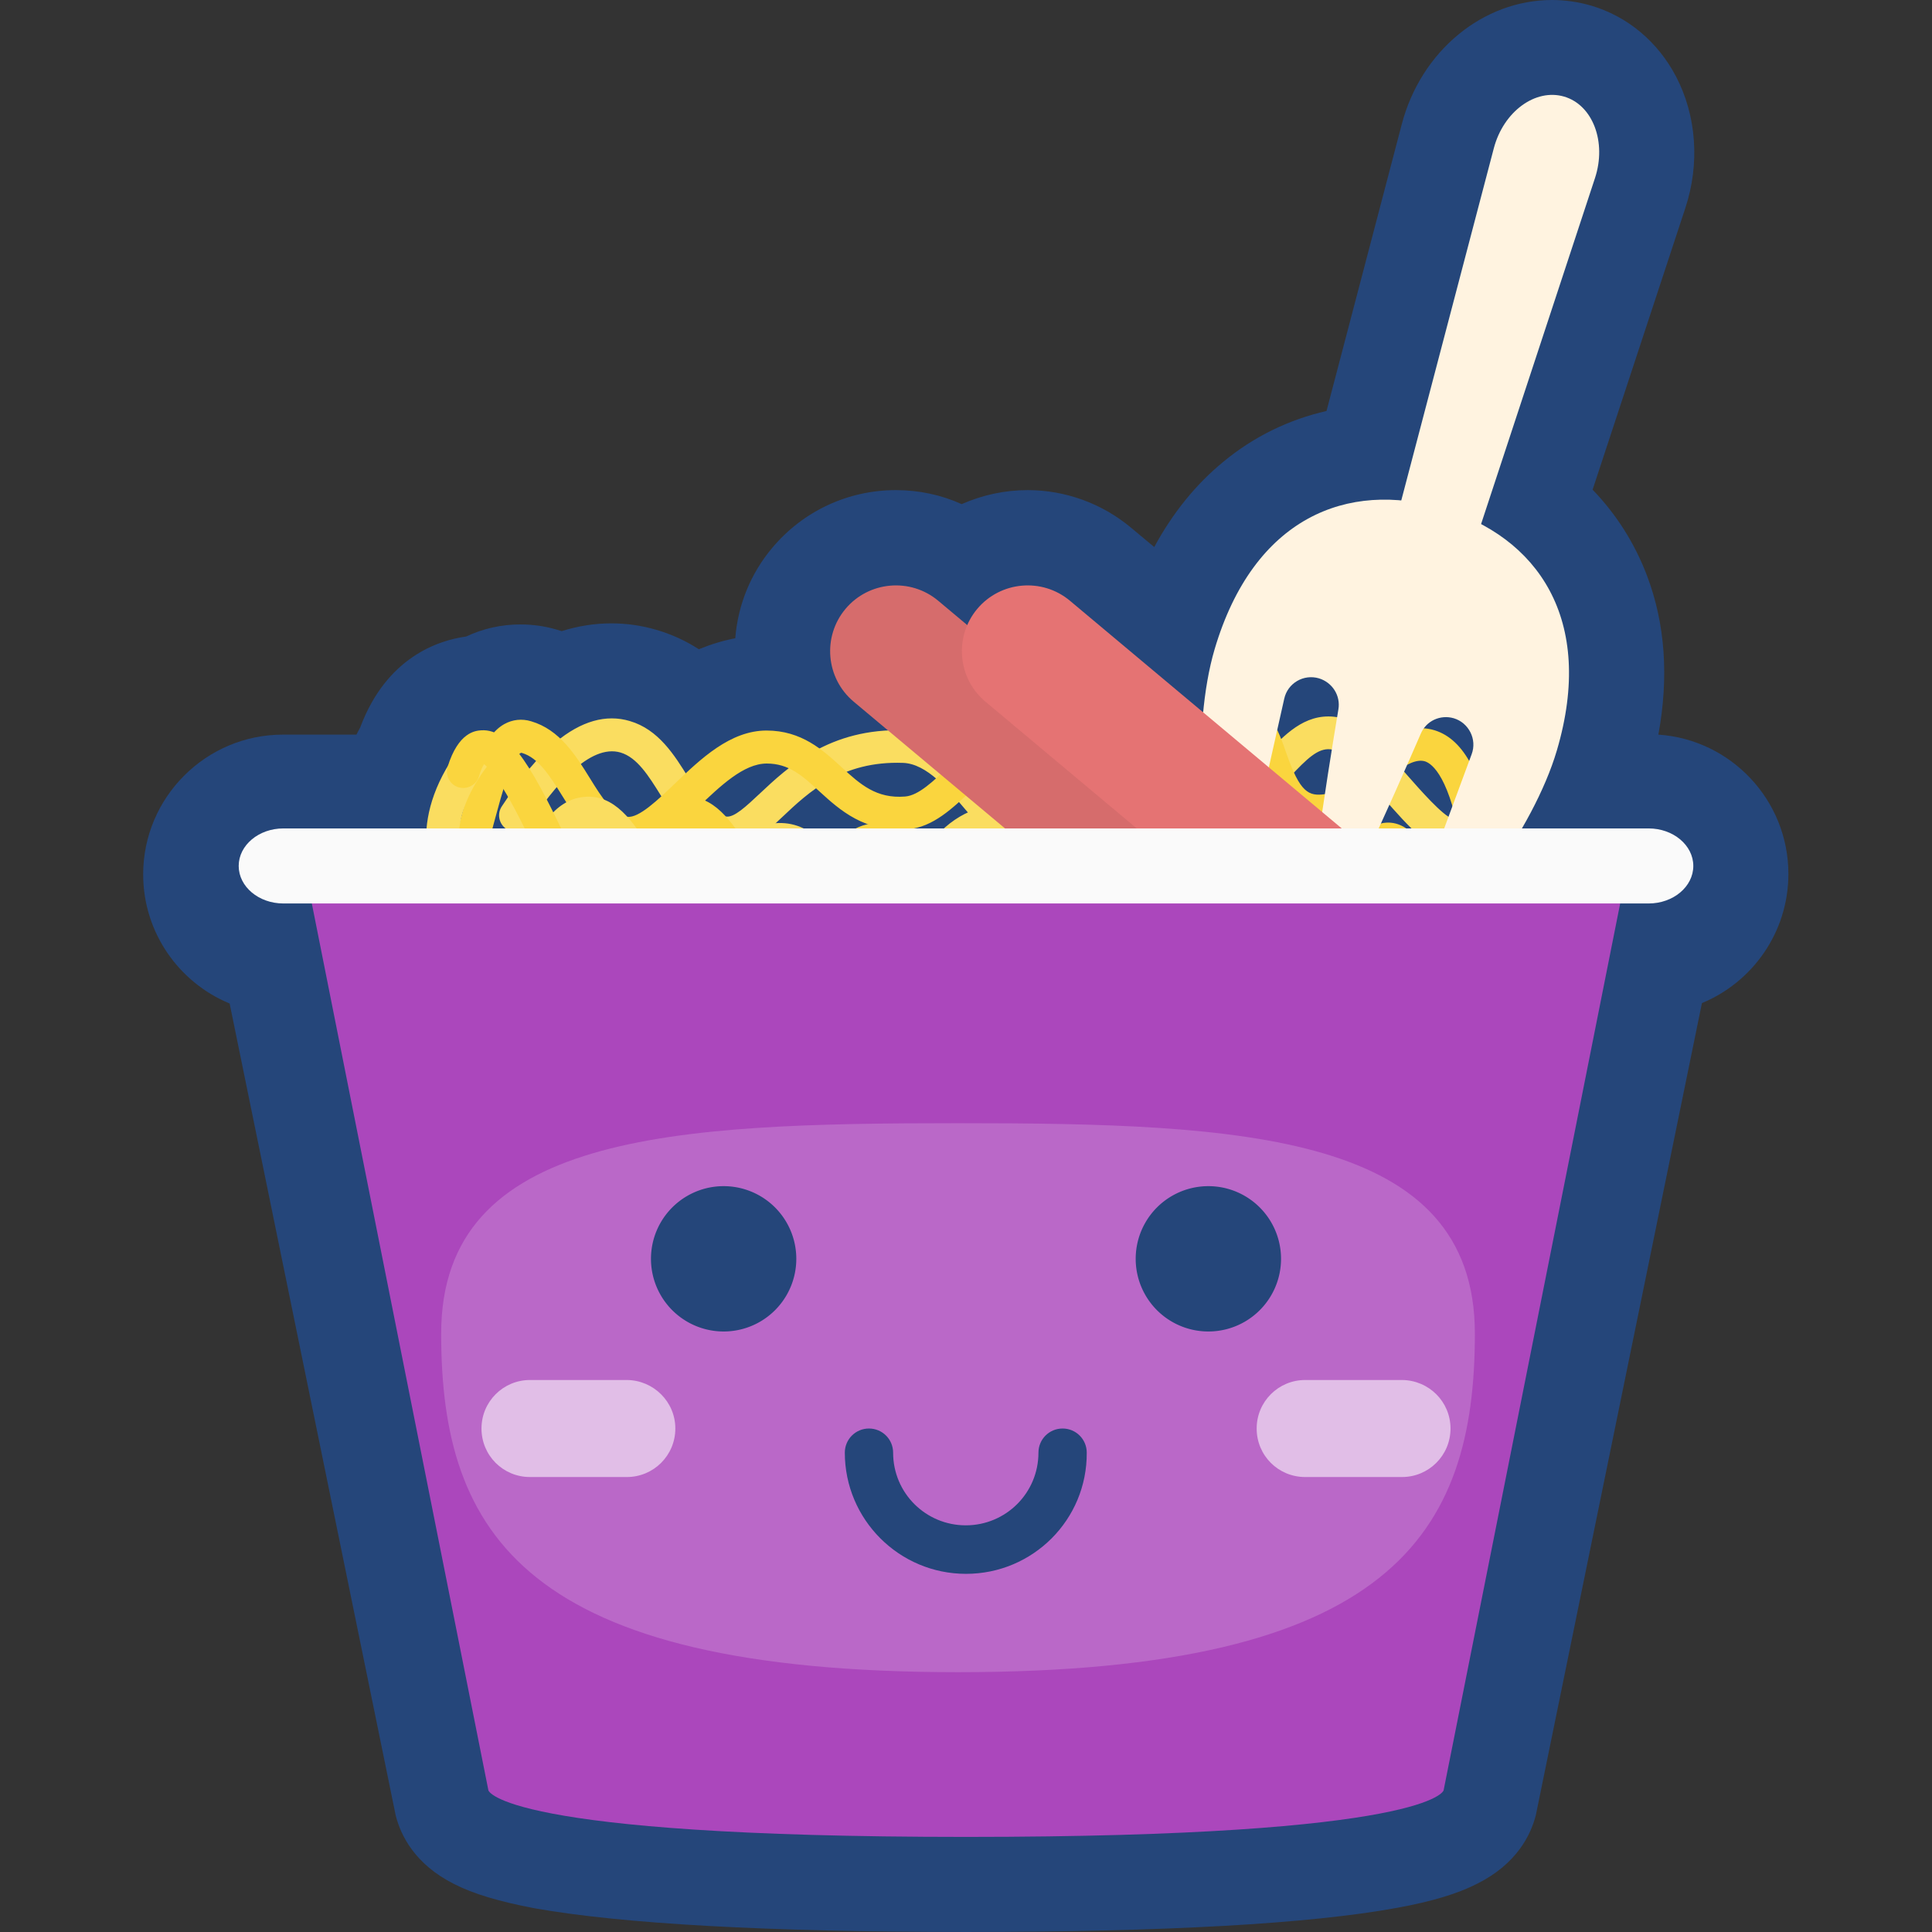 <?xml version="1.0" standalone="no"?><!DOCTYPE svg PUBLIC "-//W3C//DTD SVG 1.1//EN" "http://www.w3.org/Graphics/SVG/1.1/DTD/svg11.dtd"><svg t="1657713524424" class="icon" viewBox="0 0 1024 1024" version="1.1" xmlns="http://www.w3.org/2000/svg" p-id="3032" xmlns:xlink="http://www.w3.org/1999/xlink" width="200" height="200"><rect x="0" y="0" width="1024" height="1024" fill="#333333" stroke="none"/><defs><style type="text/css"></style></defs><path d="M878.971 389.371c5.6-30.514 3.657-58.743-6.057-84.343-6.514-17.143-16.229-32.457-28.8-45.486l49.143-149.257c7.771-23.543 5.943-48.914-4.914-69.714-9.714-18.514-25.714-31.886-45.029-37.6C836.571 1.029 829.6 0 822.629 0c-36.686 0-69.486 27.086-79.657 65.829l-39.886 152c-20 4.571-38.629 13.6-54.743 26.971-14.629 12-26.857 27.2-36.571 45.143l-12.343-10.286c-15.314-12.8-34.743-19.886-54.743-19.886-12.229 0-24.114 2.629-34.971 7.429-10.857-4.914-22.743-7.429-34.857-7.429-25.371 0-49.143 11.086-65.486 30.514-11.543 13.714-18.286 30.4-19.657 48-6.514 1.257-12.914 3.2-19.314 5.829-6.514-4.229-13.943-7.771-22.514-10.286-7.771-2.286-15.771-3.429-23.771-3.429-8.914 0-17.714 1.371-26.4 4.114-0.8-0.229-1.486-0.457-2.286-0.686-6.4-1.943-13.029-2.857-19.657-2.857-9.943 0-19.771 2.171-28.686 6.4-14.857 2.057-42.286 10.971-56.229 48.343-0.686 1.143-1.257 2.4-1.943 3.657h-38.971c-40.8 0-74.057 33.257-74.057 74.057 0 30.857 18.971 57.371 45.829 68.457l87.771 429.143 0.229 1.143c2.743 10.857 10.286 25.943 30.857 36.343 10.514 5.371 24.114 9.371 42.743 12.914 46.286 8.229 123.2 12.571 228.686 12.571s182.4-4.343 228.457-12.8c18.743-3.429 32.343-7.543 42.743-12.914 20.571-10.4 28.114-25.486 30.857-36.343l0.229-1.143 87.771-429.143c26.857-11.086 45.829-37.6 45.829-68.457 0-39.086-30.4-71.2-68.914-73.829z" fill="#25467A" p-id="3033"></path><path d="M542.171 451.886c-1.943 0-4-0.343-6.171-1.029-8.114-2.629-15.086-10.857-23.086-20.343-10.171-12-21.6-25.714-34.286-26.171-32.457-1.143-49.943 15.429-64.114 28.8-10.057 9.486-19.657 18.514-32 16.914-16-2.171-24.686-16.229-32.343-28.571-6.4-10.286-12.457-20-21.257-22.629-16.343-4.8-35.429 18.057-48.457 38.057-2.629 4-8 5.143-12 2.514s-5.143-8-2.514-12c9.943-15.2 19.2-26.286 28.571-34.057 13.486-11.2 26.743-14.971 39.314-11.2 15.2 4.457 23.657 18.057 31.086 30.057 6.514 10.514 12.114 19.543 20 20.571 4.229 0.571 10.514-5.371 17.829-12.229 14.743-13.829 36.914-34.857 76.571-33.486 20.343 0.686 35.086 18.171 46.971 32.343 5.143 6.171 11.657 13.829 15.086 14.971 4.114 1.257 12.114-10.971 17.371-19.2 10.171-15.657 21.714-33.371 40.457-33.371h0.914c14.743 0.457 22.971 11.886 29.6 21.029 6.057 8.457 10.171 13.714 16.114 13.714h0.114c9.371 0 17.029-8.114 25.143-16.8 9.486-10.057 20.229-21.486 35.886-19.886 12.914 1.257 25.6 15.771 38.971 31.086 6.629 7.543 18.743 21.371 23.886 22.971 0.114-0.229 0.343-0.457 0.457-0.914 2.171-4.343 7.314-6.057 11.657-4 4.343 2.171 6.057 7.314 3.886 11.657-3.886 7.771-9.371 10.057-13.371 10.629-12.914 1.714-25.257-12.457-39.657-28.914-8.571-9.829-21.6-24.686-27.657-25.257-6.629-0.686-12.457 5.029-21.486 14.629-9.829 10.4-20.914 22.286-37.714 22.286h-0.343c-15.086-0.114-23.314-11.657-30.057-20.914-6.057-8.457-10.171-13.6-16-13.829-9.486-0.229-18.4 13.371-26.286 25.486-8.457 12.686-17.829 27.086-31.086 27.086z" fill="#FADD60" p-id="3034"></path><path d="M240 478.514c-1.6 0-3.314-0.457-4.686-1.371-4-2.629-5.143-8-2.514-12 5.257-8 9.029-22.171 12.686-35.886 5.6-21.029 10.4-39.086 21.829-45.486 4.343-2.4 9.257-2.971 14.171-1.486 15.2 4.457 23.657 18.057 31.086 30.057 6.514 10.514 12.114 19.543 20 20.571 5.943 0.8 16.229-9.029 25.143-17.6 13.714-13.143 29.371-28.114 48.571-28.114 18.514 0 29.829 10.286 39.771 19.429 9.829 9.029 18.4 16.8 33.714 15.543 7.086-0.571 14.971-8.114 23.314-16.114 12-11.543 25.6-24.686 44.571-24.114 14.743 0.457 22.971 11.886 29.6 21.029 6.057 8.457 10.171 13.714 16.114 13.714h0.114c9.029 0 17.829-10.629 26.4-20.914 10.629-12.914 21.714-26.171 37.6-24.571 15.086 1.486 20.229 16.229 24.343 28.114 7.2 20.686 11.771 22.857 20.457 21.6 1.714-1.257 5.486-5.143 8.343-8.114 12.229-12.571 30.629-31.657 49.829-25.714 15.657 4.914 25.714 24.114 31.657 60.571 0.8 4.686-2.4 9.143-7.2 9.943-4.686 0.8-9.143-2.4-9.943-7.2-6.4-38.743-15.886-45.6-19.657-46.857-8.914-2.743-23.429 12.229-32.114 21.257-7.314 7.543-11.771 12.114-17.143 13.029-27.429 4.457-35.314-17.943-40.571-32.8-3.429-9.714-5.943-16.229-9.714-16.571-6.629-0.686-14.743 9.029-22.514 18.4-10.514 12.686-22.514 27.2-39.771 27.2h-0.229c-15.086-0.114-23.314-11.657-30.057-20.914-6.057-8.457-10.171-13.6-16-13.829h-0.571c-11.429 0-21.143 9.371-31.429 19.314-10.171 9.714-20.686 19.771-33.943 20.914-22.857 1.829-36.229-10.286-46.857-20-9.029-8.343-16.229-14.857-28-14.857-12.229 0-24.571 11.886-36.571 23.314-13.029 12.457-25.257 24.229-39.543 22.286-16-2.171-24.686-16.229-32.343-28.571-6.4-10.286-12.457-20-21.257-22.629-0.457-0.114-0.571-0.114-0.686 0-5.029 2.857-10.171 22.171-13.6 34.857-4 15.086-8.114 30.629-14.857 40.914-1.943 2.286-4.686 3.657-7.543 3.657z" fill="#FAD53E" p-id="3035"></path><path d="M470.286 506.286c-13.257 0-22.629-14.4-30.971-27.2-7.886-12.114-16.8-25.714-26.286-25.486-5.829 0.114-9.943 5.371-16 13.829-6.629 9.257-14.971 20.8-30.057 20.914h-0.229c-17.943 0-28.114-15.771-37.143-29.714-6.171-9.6-12.571-19.543-18.514-18.971-6.629 0.686-12.686 12.686-17.943 23.314-7.2 14.4-14.743 29.371-29.257 32.114-9.143 1.714-21.6-6.629-29.6-19.886-6.971-11.429-19.543-42.4 12-82.057 2.971-3.771 8.457-4.343 12.229-1.371 3.771 2.971 4.343 8.457 1.371 12.229-19.886 24.914-18.514 44.229-13.829 56.114 4.343 11.2 12.229 17.029 15.086 17.829 5.943-1.714 11.543-12.914 16.457-22.743 7.314-14.629 15.657-31.2 31.771-32.8 16.571-1.714 26.286 13.486 34.857 26.743 8.457 13.143 14.629 21.829 22.514 21.829h0.114c5.943 0 9.943-5.257 16.114-13.714 6.629-9.143 14.743-20.571 29.6-21.029 19.314-0.571 30.971 17.486 41.371 33.371 5.257 8.114 13.257 20.457 17.371 19.2 3.2-1.029 5.829-8 8.571-15.429 4-10.857 9.029-24.343 21.029-34.857 26.971-23.657 60-6.743 70.743-1.257 19.771 10.171 30.743 24.914 38.857 35.657 8.229 10.971 11.886 15.086 17.143 14.4 7.886-1.029 13.486-10.057 20-20.571 7.429-12 16-25.714 31.086-30.057 15.314-4.457 25.6 9.371 34.743 21.6 14.629 19.657 20 21.829 27.771 17.829 4.229-2.171 9.486-0.457 11.657 3.771 2.171 4.229 0.457 9.486-3.771 11.657-23.657 12.114-39.314-8.914-49.6-22.857-5.143-6.971-12.229-16.343-15.886-15.314-8.8 2.629-14.857 12.343-21.257 22.629-7.657 12.457-16.457 26.4-32.343 28.571-15.886 2.171-24.8-9.714-33.371-21.257-7.771-10.514-16.686-22.286-32.8-30.629-29.486-15.2-42.971-8.571-51.429-1.257-8.686 7.657-12.686 18.4-16.229 27.886-4.114 10.971-8.343 22.4-19.657 25.943-2.286 0.686-4.343 1.029-6.286 1.029z m-208.8-28.229z" fill="#FADD60" p-id="3036"></path><path d="M522.629 506.286c-13.257 0-22.629-14.4-30.971-27.2-7.886-12.114-16.686-25.714-26.286-25.486-5.829 0.114-9.943 5.371-16 13.829-6.629 9.257-14.971 20.8-30.057 20.914h-0.229c-17.943 0-28.114-15.771-37.143-29.714-6.171-9.6-12.571-19.543-18.514-18.971-6.629 0.686-12.686 12.686-17.943 23.314-7.2 14.4-14.743 29.371-29.257 32.114-10.514 2.057-16.229-9.943-29.829-38.629-5.486-11.657-11.771-25.029-17.829-35.314-6.4-10.971-10.286-14.743-12-16.114-0.686 1.029-1.714 2.971-2.743 6.514-1.371 4.571-6.286 7.086-10.857 5.714-4.571-1.371-7.086-6.286-5.714-10.857 5.714-18.4 14.743-19.086 17.714-19.314 16.114-1.143 28.571 22.629 47.2 61.943 4.457 9.486 10.4 21.943 13.943 27.543 4.914-3.657 9.6-13.029 13.829-21.371 7.314-14.629 15.657-31.2 31.771-32.8 16.571-1.714 26.286 13.486 34.857 26.743 8.457 13.143 14.629 21.829 22.514 21.829h0.114c5.943 0 9.943-5.257 16.114-13.714 6.629-9.143 14.743-20.571 29.6-21.029 19.314-0.571 30.971 17.486 41.371 33.371 5.257 8.114 13.257 20.457 17.371 19.2 3.2-1.029 5.829-8 8.571-15.429 4-10.857 9.029-24.343 21.029-34.857 26.971-23.657 59.886-6.743 70.743-1.257 19.771 10.171 30.743 24.914 38.857 35.657 8.229 10.971 11.886 15.086 17.143 14.4 7.886-1.029 13.486-10.057 20-20.571 7.429-12 16-25.714 31.086-30.057 4.229-1.257 12.343-1.829 20 7.886 3.657 4.686 6.4 10.629 9.143 16.343 1.371 2.971 3.543 7.543 5.257 10.171 1.829-2.4 5.143-7.886 9.943-19.886 1.714-4.457 6.743-6.629 11.314-4.914 4.457 1.714 6.629 6.743 4.914 11.314-9.029 23.086-16.343 32.114-25.829 32.457-10.743 0.343-16-10.857-21.143-21.6-2.057-4.343-6.171-13.143-8.8-14.857-8.686 2.743-14.629 12.343-20.914 22.514-7.657 12.457-16.457 26.4-32.343 28.571-15.886 2.171-24.8-9.714-33.371-21.257-7.771-10.514-16.686-22.286-32.8-30.629-29.486-15.2-42.971-8.571-51.429-1.257-8.686 7.657-12.686 18.4-16.229 27.886-4.114 10.971-8.343 22.4-19.657 25.943-2.4 0.571-4.457 0.914-6.514 0.914z" fill="#FAD53E" p-id="3037"></path><path d="M825.143 397.829c-12.229 41.486-52.686 96.914-82.4 113.257-1.714 0.914-3.657-0.8-2.971-2.629l40.229-108.686c2.971-7.886-1.486-16.686-9.486-19.086-7.086-2.057-14.629 1.371-17.486 8.229-13.829 31.886-51.2 116.914-57.714 114.971-6.514-1.943 8.343-93.6 14.057-127.886 1.257-7.314-3.2-14.286-10.286-16.457-8.114-2.4-16.571 2.514-18.4 10.743l-25.371 113.143c-0.457 1.943-2.971 2.286-4 0.571-16-29.829-19.771-98.4-7.543-139.886 20.686-69.943 70.629-89.486 120.686-74.629s81.371 58.4 60.686 128.343z" fill="#FFF3E0" p-id="3038"></path><path d="M775.2 307.543l-40.457-12 57.029-217.029c5.143-19.429 22.057-31.771 37.257-27.314 15.2 4.457 22.629 24.114 16.343 43.2l-70.171 213.143z" fill="#FFF3E0" p-id="3039"></path><path d="M729.029 558.057c-12.343 14.743-34.4 16.686-49.143 4.343l-227.429-190.514c-14.743-12.343-16.686-34.4-4.343-49.143 12.343-14.743 34.4-16.686 49.143-4.343l227.429 190.514c14.857 12.343 16.8 34.286 4.343 49.143z" fill="#D66C6C" p-id="3040"></path><path d="M798.857 558.057c-12.343 14.743-34.4 16.686-49.143 4.343L522.286 371.886c-14.743-12.343-16.686-34.4-4.343-49.143 12.343-14.743 34.4-16.686 49.143-4.343l227.429 190.514c14.743 12.343 16.686 34.286 4.343 49.143z" fill="#E57373" p-id="3041"></path><path d="M512 469.6H163.429l95.429 479.314s6.057 24.686 253.143 24.686 253.143-24.686 253.143-24.686L860.571 469.6H512z" fill="#AB47BC" p-id="3042"></path><path d="M233.829 706.857c0-106.057 122.629-111.543 273.943-111.543S781.714 600.8 781.714 706.857s-44.114 179.429-273.943 179.429-273.943-73.371-273.943-179.429z" fill="#BA68C8" p-id="3043"></path><path d="M512 834.171c-35.429 0-64.229-28.8-64.229-64.229 0-7.086 5.714-12.8 12.8-12.8 7.086 0 12.8 5.714 12.8 12.8 0 21.371 17.257 38.514 38.514 38.514s38.514-17.143 38.514-38.514c0-7.086 5.714-12.8 12.8-12.8 7.086 0 12.8 5.714 12.8 12.8 0.229 35.543-28.571 64.229-64 64.229z" fill="#25467A" p-id="3044"></path><path d="M383.543 667.2m-38.514 0a38.514 38.514 0 1 0 77.029 0 38.514 38.514 0 1 0-77.029 0Z" fill="#25467A" p-id="3045"></path><path d="M640.457 667.2m-38.514 0a38.514 38.514 0 1 0 77.029 0 38.514 38.514 0 1 0-77.029 0Z" fill="#25467A" p-id="3046"></path><path d="M332.229 731.429h-51.314c-14.171 0-25.714 11.429-25.714 25.714s11.429 25.714 25.714 25.714h51.314c14.171 0 25.714-11.429 25.714-25.714 0-14.171-11.543-25.6-25.714-25.714zM743.086 731.429h-51.314c-14.171 0-25.714 11.429-25.714 25.714s11.429 25.714 25.714 25.714h51.314c14.171 0 25.714-11.429 25.714-25.714 0-14.171-11.429-25.6-25.714-25.714z" fill="#E1BEE7" p-id="3047"></path><path d="M873.829 478.857H150.171c-13.029 0-23.657-8.914-23.657-19.886 0-10.971 10.629-19.886 23.657-19.886h723.657c13.029 0 23.657 8.914 23.657 19.886 0 10.971-10.629 19.886-23.657 19.886z" fill="#FAFAFA" p-id="3048"></path></svg>